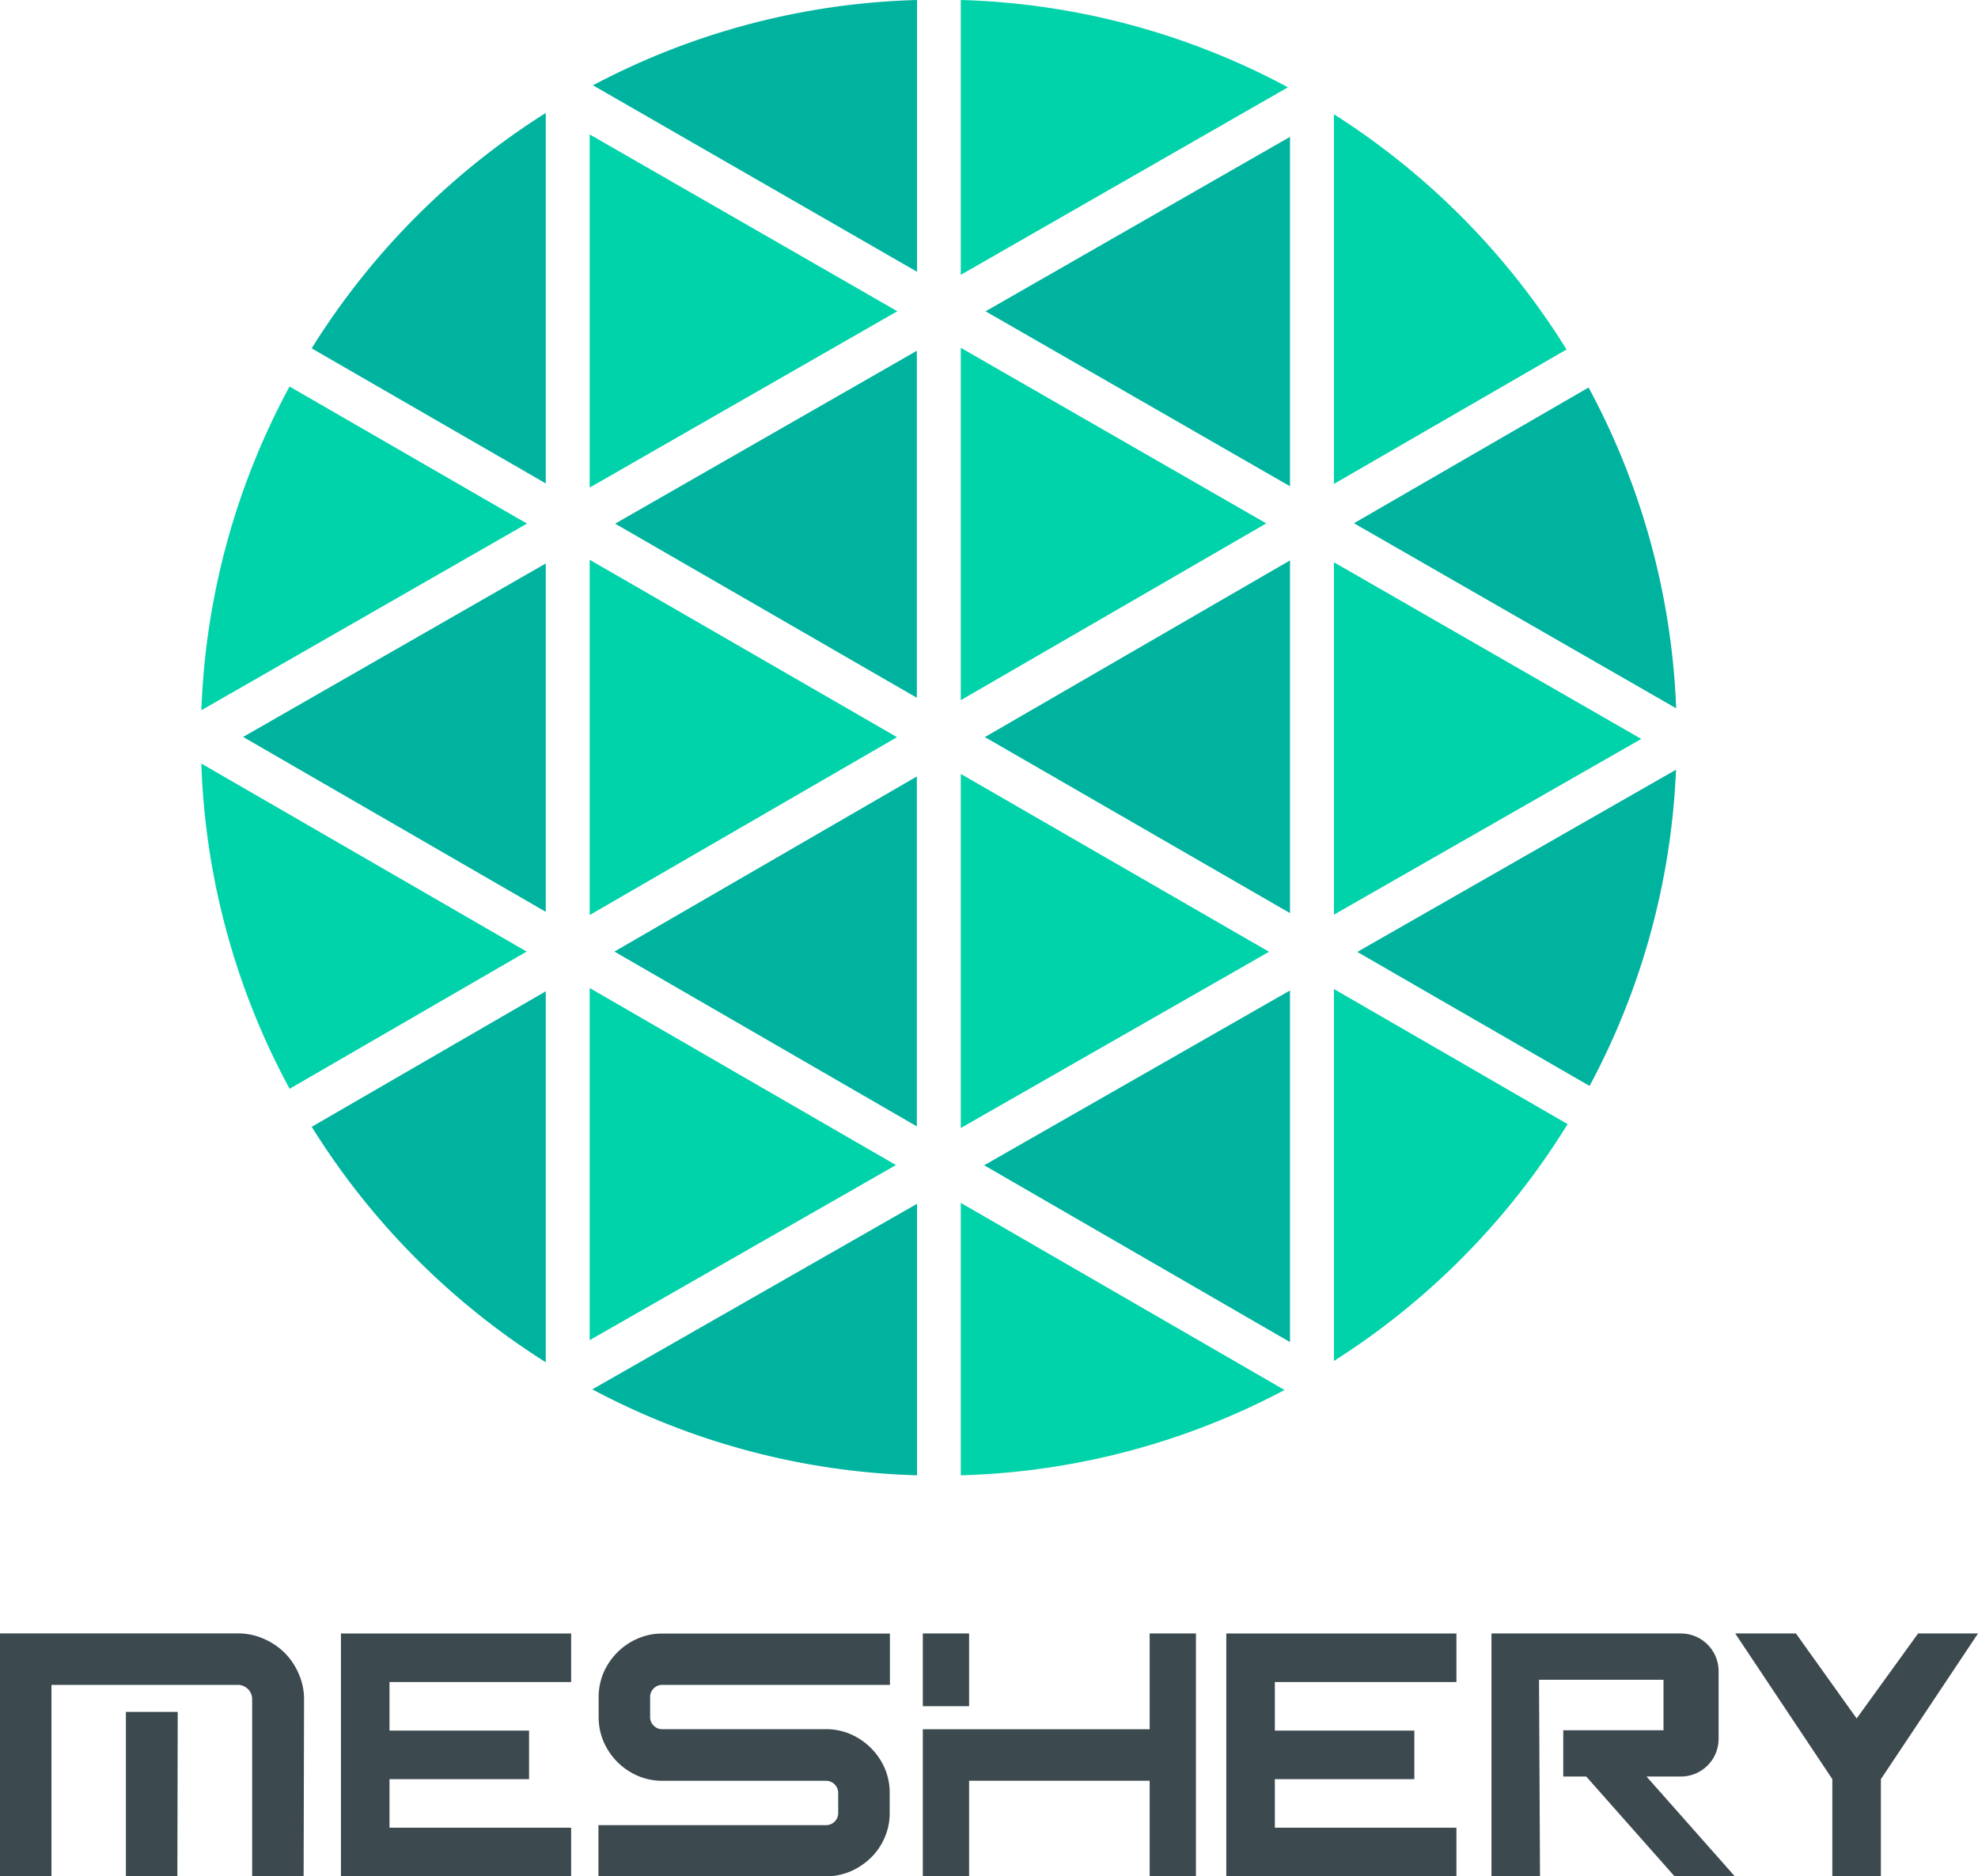 <svg id="Layer_1" data-name="Layer 1" xmlns="http://www.w3.org/2000/svg" viewBox="0 0 278.24 263.92"><title>meshplay-logo-light-text</title><polygon points="135.15 48.92 135.15 98.49 178.12 73.62 135.15 48.92" style="fill:#00d3a9"/><polygon points="135.15 108.86 135.15 158.67 178.51 133.88 135.15 108.86" style="fill:#00d3a9"/><polygon points="128.97 98.15 128.97 49.34 86.53 73.66 128.97 98.15" style="fill:#00b39f"/><path d="M43.85,158.5a104.33,104.33,0,0,0,32.92,33.12V139.44Z" style="fill:#00b39f"/><polygon points="128.97 158.44 128.97 109.22 86.43 133.85 128.97 158.44" style="fill:#00b39f"/><polygon points="82.95 188.51 126.03 163.88 82.95 138.98 82.95 188.51" style="fill:#00d3a9"/><polygon points="181.46 188.78 181.46 139.32 138.44 163.91 181.46 188.78" style="fill:#00b39f"/><path d="M223.6,152.75a103.12,103.12,0,0,0,12.16-44.48L190.93,133.9Z" style="fill:#00b39f"/><polygon points="187.64 128.66 230.87 103.94 187.64 79.09 187.64 128.66" style="fill:#00d3a9"/><polygon points="181.46 68.4 181.46 19.25 138.64 43.79 181.46 68.4" style="fill:#00b39f"/><polygon points="181.46 128.44 181.46 78.83 138.54 103.68 181.46 128.44" style="fill:#00b39f"/><polygon points="132.06 207.57 132.07 207.57 132.05 207.57 132.06 207.57" style="fill:#00b39f"/><polygon points="82.95 78.74 82.95 128.71 126.18 103.69 82.95 78.74" style="fill:#00d3a9"/><path d="M129,0A103.26,103.26,0,0,0,83.41,12L129,38.23Z" style="fill:#00b39f"/><polygon points="82.95 18.91 82.95 68.58 126.22 43.78 82.95 18.91" style="fill:#00d3a9"/><path d="M76.77,15.89A104.42,104.42,0,0,0,43.84,49L76.77,68Z" style="fill:#00b39f"/><path d="M181.17,12.28A103.4,103.4,0,0,0,135.15,0V38.66Z" style="fill:#00d3a9"/><path d="M28.32,107.4a103.21,103.21,0,0,0,12.42,45.75l33.34-19.3Z" style="fill:#00d3a9"/><path d="M40.73,54.37A103.3,103.3,0,0,0,28.33,99.9l45.8-26.25Z" style="fill:#00d3a9"/><path d="M83.32,195.43A103.35,103.35,0,0,0,129,207.52V169.33Z" style="fill:#00b39f"/><path d="M220.36,49.16a104.43,104.43,0,0,0-32.72-33.09v52Z" style="fill:#00d3a9"/><path d="M187.64,191.44a104.29,104.29,0,0,0,32.87-33.32l-32.87-19Z" style="fill:#00d3a9"/><path d="M235.78,99.63a103.28,103.28,0,0,0-12.32-45.12l-33,19.09Z" style="fill:#00b39f"/><path d="M135.15,207.52a103.14,103.14,0,0,0,45.54-12l-45.54-26.32Z" style="fill:#00d3a9"/><polygon points="76.77 128.26 76.77 79.26 34.2 103.66 76.77 128.26" style="fill:#00b39f"/><polygon points="172.5 235.15 172.5 236.6 172.5 243.43 172.5 251.76 172.5 263.92 204.87 263.92 204.87 257.09 179.33 257.09 179.33 251.76 179.33 250.26 198.95 250.26 198.95 243.43 179.33 243.43 179.33 236.6 204.87 236.6 204.87 229.77 172.5 229.77 172.5 235.15" style="fill:#3c494f"/><polygon points="47.96 235.15 47.96 236.6 47.96 243.43 47.96 251.76 47.96 263.92 80.34 263.92 80.34 257.09 54.79 257.09 54.79 251.76 54.79 250.26 74.42 250.26 74.42 243.43 54.79 243.43 54.79 236.6 80.34 236.6 80.34 229.77 47.96 229.77 47.96 235.15" style="fill:#3c494f"/><path d="M125.15,255a8.53,8.53,0,0,1-.7,3.46,8.73,8.73,0,0,1-1.94,2.85,9.52,9.52,0,0,1-2.84,1.91,8.78,8.78,0,0,1-3.49.71h-32v-7.2h32a1.71,1.71,0,0,0,1.73-1.73v-2.78a1.72,1.72,0,0,0-1.73-1.73h-23a8.53,8.53,0,0,1-3.46-.7,9.15,9.15,0,0,1-4.81-4.8,8.61,8.61,0,0,1-.7-3.47v-2.77a8.77,8.77,0,0,1,.7-3.49,9.13,9.13,0,0,1,1.94-2.84,9,9,0,0,1,2.87-1.94,8.53,8.53,0,0,1,3.46-.7h32V237h-32a1.64,1.64,0,0,0-1.23.5,1.67,1.67,0,0,0-.5,1.23v2.77a1.67,1.67,0,0,0,.5,1.23,1.64,1.64,0,0,0,1.23.5h23a8.78,8.78,0,0,1,3.49.71,9.25,9.25,0,0,1,2.84,1.94,9.13,9.13,0,0,1,1.94,2.84,8.73,8.73,0,0,1,.7,3.48Z" style="fill:#3c494f"/><path d="M168.23,263.92h-6.51V250.48h-25.4v13.44h-6.51V243.24h31.91V229.77h6.51ZM136.32,240h-6.51V229.77h6.51Z" style="fill:#3c494f"/><polygon points="261.17 241.72 252.63 229.77 244.09 229.77 257.75 250.26 257.75 263.92 264.58 263.92 264.58 250.26 278.24 229.77 269.81 229.77 261.17 241.72" style="fill:#3c494f"/><path d="M216.49,236.28H234v7.1H219.9v6.51h3.23l12.39,14H244l-12.39-14h4.84a5.3,5.3,0,0,0,5.3-5.3v-9.52a5.3,5.3,0,0,0-5.3-5.3H209.8v34.15h6.83Z" style="fill:#3c494f"/><path d="M42.71,263.92H35.47V239a1.83,1.83,0,0,0-.16-.77,1.9,1.9,0,0,0-.43-.64,2,2,0,0,0-.64-.43,1.83,1.83,0,0,0-.77-.16H0v-7.24H33.47a8.81,8.81,0,0,1,3.57.73,9.49,9.49,0,0,1,3,2,9.38,9.38,0,0,1,2,3,8.81,8.81,0,0,1,.73,3.57Zm-35.47,0H0V237l7.24-2Zm17.71,0H17.71V240.8H25Z" style="fill:#3c494f"/></svg>